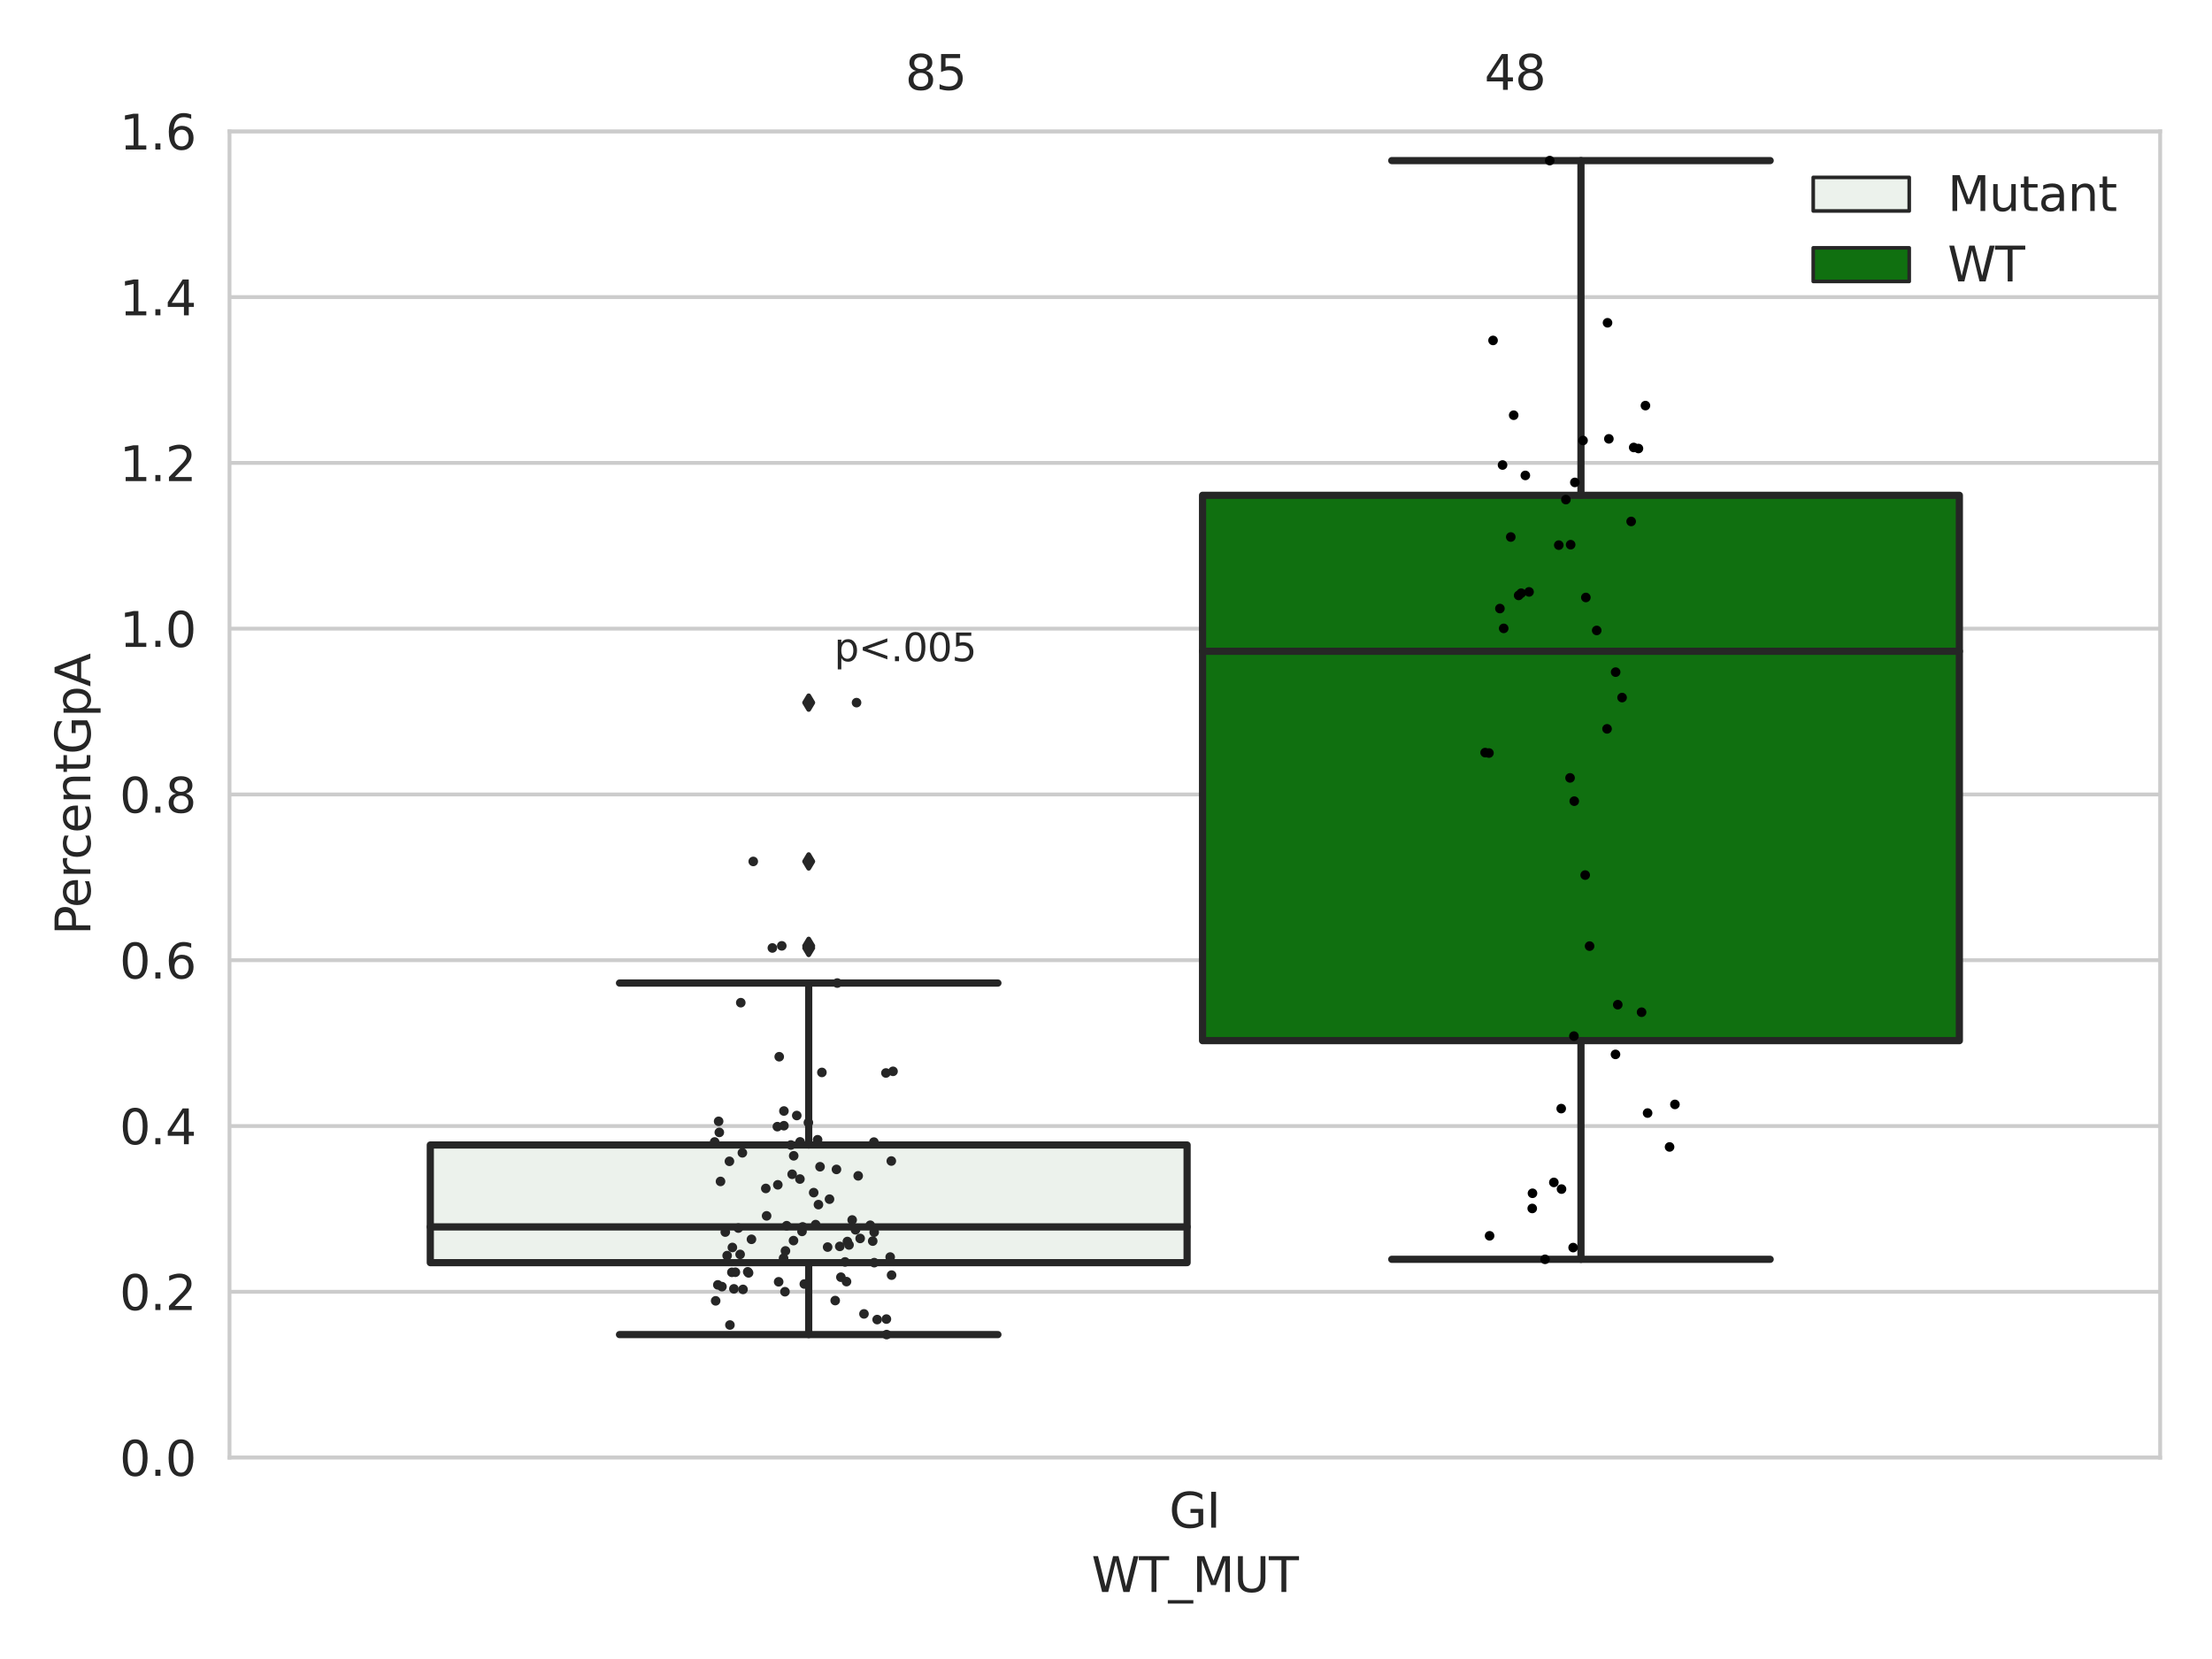 <?xml version="1.0" encoding="utf-8" standalone="no"?>
<!DOCTYPE svg PUBLIC "-//W3C//DTD SVG 1.1//EN"
  "http://www.w3.org/Graphics/SVG/1.1/DTD/svg11.dtd">
<svg xmlns:xlink="http://www.w3.org/1999/xlink" width="460.8pt" height="345.6pt" viewBox="0 0 460.8 345.6" xmlns="http://www.w3.org/2000/svg" version="1.1">
 <defs>
  <style type="text/css">*{stroke-linejoin: round; stroke-linecap: butt}</style>
 </defs>
 <g id="figure_1">
  <g id="patch_1">
   <path d="M 0 345.6 
L 460.8 345.6 
L 460.8 0 
L 0 0 
z
" style="fill: #ffffff"/>
  </g>
  <g id="axes_1">
   <g id="patch_2">
    <path d="M 47.81 303.64 
L 450 303.64 
L 450 27.354 
L 47.81 27.354 
z
" style="fill: #ffffff"/>
   </g>
   <g id="matplotlib.axis_1">
    <g id="xtick_1">
     <g id="text_1">
      <!-- GI -->
      <g style="fill: #262626" transform="translate(243.556 318.238)scale(0.1 -0.1)">
       <defs>
        <path id="DejaVuSans-47" d="M 3809 666 
L 3809 1919 
L 2778 1919 
L 2778 2438 
L 4434 2438 
L 4434 434 
Q 4069 175 3628 42 
Q 3188 -91 2688 -91 
Q 1594 -91 976 548 
Q 359 1188 359 2328 
Q 359 3472 976 4111 
Q 1594 4750 2688 4750 
Q 3144 4750 3555 4637 
Q 3966 4525 4313 4306 
L 4313 3634 
Q 3963 3931 3569 4081 
Q 3175 4231 2741 4231 
Q 1884 4231 1454 3753 
Q 1025 3275 1025 2328 
Q 1025 1384 1454 906 
Q 1884 428 2741 428 
Q 3075 428 3337 486 
Q 3600 544 3809 666 
z
" transform="scale(0.016)"/>
        <path id="DejaVuSans-49" d="M 628 4666 
L 1259 4666 
L 1259 0 
L 628 0 
L 628 4666 
z
" transform="scale(0.016)"/>
       </defs>
       <use xlink:href="#DejaVuSans-47"/>
       <use xlink:href="#DejaVuSans-49" x="77.49"/>
      </g>
     </g>
    </g>
    <g id="text_2">
     <!-- WT_MUT -->
     <g style="fill: #262626" transform="translate(227.38 331.638)scale(0.1 -0.1)">
      <defs>
       <path id="DejaVuSans-57" d="M 213 4666 
L 850 4666 
L 1831 722 
L 2809 4666 
L 3519 4666 
L 4500 722 
L 5478 4666 
L 6119 4666 
L 4947 0 
L 4153 0 
L 3169 4050 
L 2175 0 
L 1381 0 
L 213 4666 
z
" transform="scale(0.016)"/>
       <path id="DejaVuSans-54" d="M -19 4666 
L 3928 4666 
L 3928 4134 
L 2272 4134 
L 2272 0 
L 1638 0 
L 1638 4134 
L -19 4134 
L -19 4666 
z
" transform="scale(0.016)"/>
       <path id="DejaVuSans-5f" d="M 3263 -1063 
L 3263 -1509 
L -63 -1509 
L -63 -1063 
L 3263 -1063 
z
" transform="scale(0.016)"/>
       <path id="DejaVuSans-4d" d="M 628 4666 
L 1569 4666 
L 2759 1491 
L 3956 4666 
L 4897 4666 
L 4897 0 
L 4281 0 
L 4281 4097 
L 3078 897 
L 2444 897 
L 1241 4097 
L 1241 0 
L 628 0 
L 628 4666 
z
" transform="scale(0.016)"/>
       <path id="DejaVuSans-55" d="M 556 4666 
L 1191 4666 
L 1191 1831 
Q 1191 1081 1462 751 
Q 1734 422 2344 422 
Q 2950 422 3222 751 
Q 3494 1081 3494 1831 
L 3494 4666 
L 4128 4666 
L 4128 1753 
Q 4128 841 3676 375 
Q 3225 -91 2344 -91 
Q 1459 -91 1007 375 
Q 556 841 556 1753 
L 556 4666 
z
" transform="scale(0.016)"/>
      </defs>
      <use xlink:href="#DejaVuSans-57"/>
      <use xlink:href="#DejaVuSans-54" x="98.877"/>
      <use xlink:href="#DejaVuSans-5f" x="159.961"/>
      <use xlink:href="#DejaVuSans-4d" x="209.961"/>
      <use xlink:href="#DejaVuSans-55" x="296.24"/>
      <use xlink:href="#DejaVuSans-54" x="369.434"/>
     </g>
    </g>
   </g>
   <g id="matplotlib.axis_2">
    <g id="ytick_1">
     <g id="line2d_1">
      <path d="M 47.81 303.64 
L 450 303.64 
" clip-path="url(#p16f68a41fc)" style="fill: none; stroke: #cccccc; stroke-width: 0.8; stroke-linecap: round"/>
     </g>
     <g id="text_3">
      <!-- 0.0 -->
      <g style="fill: #262626" transform="translate(24.907 307.439)scale(0.1 -0.1)">
       <defs>
        <path id="DejaVuSans-30" d="M 2034 4250 
Q 1547 4250 1301 3770 
Q 1056 3291 1056 2328 
Q 1056 1369 1301 889 
Q 1547 409 2034 409 
Q 2525 409 2770 889 
Q 3016 1369 3016 2328 
Q 3016 3291 2770 3770 
Q 2525 4250 2034 4250 
z
M 2034 4750 
Q 2819 4750 3233 4129 
Q 3647 3509 3647 2328 
Q 3647 1150 3233 529 
Q 2819 -91 2034 -91 
Q 1250 -91 836 529 
Q 422 1150 422 2328 
Q 422 3509 836 4129 
Q 1250 4750 2034 4750 
z
" transform="scale(0.016)"/>
        <path id="DejaVuSans-2e" d="M 684 794 
L 1344 794 
L 1344 0 
L 684 0 
L 684 794 
z
" transform="scale(0.016)"/>
       </defs>
       <use xlink:href="#DejaVuSans-30"/>
       <use xlink:href="#DejaVuSans-2e" x="63.623"/>
       <use xlink:href="#DejaVuSans-30" x="95.41"/>
      </g>
     </g>
    </g>
    <g id="ytick_2">
     <g id="line2d_2">
      <path d="M 47.81 269.104 
L 450 269.104 
" clip-path="url(#p16f68a41fc)" style="fill: none; stroke: #cccccc; stroke-width: 0.8; stroke-linecap: round"/>
     </g>
     <g id="text_4">
      <!-- 0.2 -->
      <g style="fill: #262626" transform="translate(24.907 272.903)scale(0.1 -0.1)">
       <defs>
        <path id="DejaVuSans-32" d="M 1228 531 
L 3431 531 
L 3431 0 
L 469 0 
L 469 531 
Q 828 903 1448 1529 
Q 2069 2156 2228 2338 
Q 2531 2678 2651 2914 
Q 2772 3150 2772 3378 
Q 2772 3750 2511 3984 
Q 2250 4219 1831 4219 
Q 1534 4219 1204 4116 
Q 875 4013 500 3803 
L 500 4441 
Q 881 4594 1212 4672 
Q 1544 4750 1819 4750 
Q 2544 4750 2975 4387 
Q 3406 4025 3406 3419 
Q 3406 3131 3298 2873 
Q 3191 2616 2906 2266 
Q 2828 2175 2409 1742 
Q 1991 1309 1228 531 
z
" transform="scale(0.016)"/>
       </defs>
       <use xlink:href="#DejaVuSans-30"/>
       <use xlink:href="#DejaVuSans-2e" x="63.623"/>
       <use xlink:href="#DejaVuSans-32" x="95.41"/>
      </g>
     </g>
    </g>
    <g id="ytick_3">
     <g id="line2d_3">
      <path d="M 47.81 234.568 
L 450 234.568 
" clip-path="url(#p16f68a41fc)" style="fill: none; stroke: #cccccc; stroke-width: 0.8; stroke-linecap: round"/>
     </g>
     <g id="text_5">
      <!-- 0.4 -->
      <g style="fill: #262626" transform="translate(24.907 238.368)scale(0.1 -0.1)">
       <defs>
        <path id="DejaVuSans-34" d="M 2419 4116 
L 825 1625 
L 2419 1625 
L 2419 4116 
z
M 2253 4666 
L 3047 4666 
L 3047 1625 
L 3713 1625 
L 3713 1100 
L 3047 1100 
L 3047 0 
L 2419 0 
L 2419 1100 
L 313 1100 
L 313 1709 
L 2253 4666 
z
" transform="scale(0.016)"/>
       </defs>
       <use xlink:href="#DejaVuSans-30"/>
       <use xlink:href="#DejaVuSans-2e" x="63.623"/>
       <use xlink:href="#DejaVuSans-34" x="95.41"/>
      </g>
     </g>
    </g>
    <g id="ytick_4">
     <g id="line2d_4">
      <path d="M 47.81 200.033 
L 450 200.033 
" clip-path="url(#p16f68a41fc)" style="fill: none; stroke: #cccccc; stroke-width: 0.8; stroke-linecap: round"/>
     </g>
     <g id="text_6">
      <!-- 0.6 -->
      <g style="fill: #262626" transform="translate(24.907 203.832)scale(0.1 -0.1)">
       <defs>
        <path id="DejaVuSans-36" d="M 2113 2584 
Q 1688 2584 1439 2293 
Q 1191 2003 1191 1497 
Q 1191 994 1439 701 
Q 1688 409 2113 409 
Q 2538 409 2786 701 
Q 3034 994 3034 1497 
Q 3034 2003 2786 2293 
Q 2538 2584 2113 2584 
z
M 3366 4563 
L 3366 3988 
Q 3128 4100 2886 4159 
Q 2644 4219 2406 4219 
Q 1781 4219 1451 3797 
Q 1122 3375 1075 2522 
Q 1259 2794 1537 2939 
Q 1816 3084 2150 3084 
Q 2853 3084 3261 2657 
Q 3669 2231 3669 1497 
Q 3669 778 3244 343 
Q 2819 -91 2113 -91 
Q 1303 -91 875 529 
Q 447 1150 447 2328 
Q 447 3434 972 4092 
Q 1497 4750 2381 4750 
Q 2619 4750 2861 4703 
Q 3103 4656 3366 4563 
z
" transform="scale(0.016)"/>
       </defs>
       <use xlink:href="#DejaVuSans-30"/>
       <use xlink:href="#DejaVuSans-2e" x="63.623"/>
       <use xlink:href="#DejaVuSans-36" x="95.41"/>
      </g>
     </g>
    </g>
    <g id="ytick_5">
     <g id="line2d_5">
      <path d="M 47.81 165.497 
L 450 165.497 
" clip-path="url(#p16f68a41fc)" style="fill: none; stroke: #cccccc; stroke-width: 0.8; stroke-linecap: round"/>
     </g>
     <g id="text_7">
      <!-- 0.8 -->
      <g style="fill: #262626" transform="translate(24.907 169.296)scale(0.1 -0.1)">
       <defs>
        <path id="DejaVuSans-38" d="M 2034 2216 
Q 1584 2216 1326 1975 
Q 1069 1734 1069 1313 
Q 1069 891 1326 650 
Q 1584 409 2034 409 
Q 2484 409 2743 651 
Q 3003 894 3003 1313 
Q 3003 1734 2745 1975 
Q 2488 2216 2034 2216 
z
M 1403 2484 
Q 997 2584 770 2862 
Q 544 3141 544 3541 
Q 544 4100 942 4425 
Q 1341 4750 2034 4750 
Q 2731 4750 3128 4425 
Q 3525 4100 3525 3541 
Q 3525 3141 3298 2862 
Q 3072 2584 2669 2484 
Q 3125 2378 3379 2068 
Q 3634 1759 3634 1313 
Q 3634 634 3220 271 
Q 2806 -91 2034 -91 
Q 1263 -91 848 271 
Q 434 634 434 1313 
Q 434 1759 690 2068 
Q 947 2378 1403 2484 
z
M 1172 3481 
Q 1172 3119 1398 2916 
Q 1625 2713 2034 2713 
Q 2441 2713 2670 2916 
Q 2900 3119 2900 3481 
Q 2900 3844 2670 4047 
Q 2441 4250 2034 4250 
Q 1625 4250 1398 4047 
Q 1172 3844 1172 3481 
z
" transform="scale(0.016)"/>
       </defs>
       <use xlink:href="#DejaVuSans-30"/>
       <use xlink:href="#DejaVuSans-2e" x="63.623"/>
       <use xlink:href="#DejaVuSans-38" x="95.41"/>
      </g>
     </g>
    </g>
    <g id="ytick_6">
     <g id="line2d_6">
      <path d="M 47.81 130.961 
L 450 130.961 
" clip-path="url(#p16f68a41fc)" style="fill: none; stroke: #cccccc; stroke-width: 0.8; stroke-linecap: round"/>
     </g>
     <g id="text_8">
      <!-- 1.0 -->
      <g style="fill: #262626" transform="translate(24.907 134.76)scale(0.1 -0.1)">
       <defs>
        <path id="DejaVuSans-31" d="M 794 531 
L 1825 531 
L 1825 4091 
L 703 3866 
L 703 4441 
L 1819 4666 
L 2450 4666 
L 2450 531 
L 3481 531 
L 3481 0 
L 794 0 
L 794 531 
z
" transform="scale(0.016)"/>
       </defs>
       <use xlink:href="#DejaVuSans-31"/>
       <use xlink:href="#DejaVuSans-2e" x="63.623"/>
       <use xlink:href="#DejaVuSans-30" x="95.41"/>
      </g>
     </g>
    </g>
    <g id="ytick_7">
     <g id="line2d_7">
      <path d="M 47.81 96.425 
L 450 96.425 
" clip-path="url(#p16f68a41fc)" style="fill: none; stroke: #cccccc; stroke-width: 0.8; stroke-linecap: round"/>
     </g>
     <g id="text_9">
      <!-- 1.2 -->
      <g style="fill: #262626" transform="translate(24.907 100.225)scale(0.1 -0.1)">
       <use xlink:href="#DejaVuSans-31"/>
       <use xlink:href="#DejaVuSans-2e" x="63.623"/>
       <use xlink:href="#DejaVuSans-32" x="95.41"/>
      </g>
     </g>
    </g>
    <g id="ytick_8">
     <g id="line2d_8">
      <path d="M 47.81 61.89 
L 450 61.89 
" clip-path="url(#p16f68a41fc)" style="fill: none; stroke: #cccccc; stroke-width: 0.8; stroke-linecap: round"/>
     </g>
     <g id="text_10">
      <!-- 1.4 -->
      <g style="fill: #262626" transform="translate(24.907 65.689)scale(0.1 -0.1)">
       <use xlink:href="#DejaVuSans-31"/>
       <use xlink:href="#DejaVuSans-2e" x="63.623"/>
       <use xlink:href="#DejaVuSans-34" x="95.41"/>
      </g>
     </g>
    </g>
    <g id="ytick_9">
     <g id="line2d_9">
      <path d="M 47.81 27.354 
L 450 27.354 
" clip-path="url(#p16f68a41fc)" style="fill: none; stroke: #cccccc; stroke-width: 0.8; stroke-linecap: round"/>
     </g>
     <g id="text_11">
      <!-- 1.6 -->
      <g style="fill: #262626" transform="translate(24.907 31.153)scale(0.1 -0.1)">
       <use xlink:href="#DejaVuSans-31"/>
       <use xlink:href="#DejaVuSans-2e" x="63.623"/>
       <use xlink:href="#DejaVuSans-36" x="95.41"/>
      </g>
     </g>
    </g>
    <g id="text_12">
     <!-- PercentGpA -->
     <g style="fill: #262626" transform="translate(18.827 194.774)rotate(-90)scale(0.1 -0.1)">
      <defs>
       <path id="DejaVuSans-50" d="M 1259 4147 
L 1259 2394 
L 2053 2394 
Q 2494 2394 2734 2622 
Q 2975 2850 2975 3272 
Q 2975 3691 2734 3919 
Q 2494 4147 2053 4147 
L 1259 4147 
z
M 628 4666 
L 2053 4666 
Q 2838 4666 3239 4311 
Q 3641 3956 3641 3272 
Q 3641 2581 3239 2228 
Q 2838 1875 2053 1875 
L 1259 1875 
L 1259 0 
L 628 0 
L 628 4666 
z
" transform="scale(0.016)"/>
       <path id="DejaVuSans-65" d="M 3597 1894 
L 3597 1613 
L 953 1613 
Q 991 1019 1311 708 
Q 1631 397 2203 397 
Q 2534 397 2845 478 
Q 3156 559 3463 722 
L 3463 178 
Q 3153 47 2828 -22 
Q 2503 -91 2169 -91 
Q 1331 -91 842 396 
Q 353 884 353 1716 
Q 353 2575 817 3079 
Q 1281 3584 2069 3584 
Q 2775 3584 3186 3129 
Q 3597 2675 3597 1894 
z
M 3022 2063 
Q 3016 2534 2758 2815 
Q 2500 3097 2075 3097 
Q 1594 3097 1305 2825 
Q 1016 2553 972 2059 
L 3022 2063 
z
" transform="scale(0.016)"/>
       <path id="DejaVuSans-72" d="M 2631 2963 
Q 2534 3019 2420 3045 
Q 2306 3072 2169 3072 
Q 1681 3072 1420 2755 
Q 1159 2438 1159 1844 
L 1159 0 
L 581 0 
L 581 3500 
L 1159 3500 
L 1159 2956 
Q 1341 3275 1631 3429 
Q 1922 3584 2338 3584 
Q 2397 3584 2469 3576 
Q 2541 3569 2628 3553 
L 2631 2963 
z
" transform="scale(0.016)"/>
       <path id="DejaVuSans-63" d="M 3122 3366 
L 3122 2828 
Q 2878 2963 2633 3030 
Q 2388 3097 2138 3097 
Q 1578 3097 1268 2742 
Q 959 2388 959 1747 
Q 959 1106 1268 751 
Q 1578 397 2138 397 
Q 2388 397 2633 464 
Q 2878 531 3122 666 
L 3122 134 
Q 2881 22 2623 -34 
Q 2366 -91 2075 -91 
Q 1284 -91 818 406 
Q 353 903 353 1747 
Q 353 2603 823 3093 
Q 1294 3584 2113 3584 
Q 2378 3584 2631 3529 
Q 2884 3475 3122 3366 
z
" transform="scale(0.016)"/>
       <path id="DejaVuSans-6e" d="M 3513 2113 
L 3513 0 
L 2938 0 
L 2938 2094 
Q 2938 2591 2744 2837 
Q 2550 3084 2163 3084 
Q 1697 3084 1428 2787 
Q 1159 2491 1159 1978 
L 1159 0 
L 581 0 
L 581 3500 
L 1159 3500 
L 1159 2956 
Q 1366 3272 1645 3428 
Q 1925 3584 2291 3584 
Q 2894 3584 3203 3211 
Q 3513 2838 3513 2113 
z
" transform="scale(0.016)"/>
       <path id="DejaVuSans-74" d="M 1172 4494 
L 1172 3500 
L 2356 3500 
L 2356 3053 
L 1172 3053 
L 1172 1153 
Q 1172 725 1289 603 
Q 1406 481 1766 481 
L 2356 481 
L 2356 0 
L 1766 0 
Q 1100 0 847 248 
Q 594 497 594 1153 
L 594 3053 
L 172 3053 
L 172 3500 
L 594 3500 
L 594 4494 
L 1172 4494 
z
" transform="scale(0.016)"/>
       <path id="DejaVuSans-70" d="M 1159 525 
L 1159 -1331 
L 581 -1331 
L 581 3500 
L 1159 3500 
L 1159 2969 
Q 1341 3281 1617 3432 
Q 1894 3584 2278 3584 
Q 2916 3584 3314 3078 
Q 3713 2572 3713 1747 
Q 3713 922 3314 415 
Q 2916 -91 2278 -91 
Q 1894 -91 1617 61 
Q 1341 213 1159 525 
z
M 3116 1747 
Q 3116 2381 2855 2742 
Q 2594 3103 2138 3103 
Q 1681 3103 1420 2742 
Q 1159 2381 1159 1747 
Q 1159 1113 1420 752 
Q 1681 391 2138 391 
Q 2594 391 2855 752 
Q 3116 1113 3116 1747 
z
" transform="scale(0.016)"/>
       <path id="DejaVuSans-41" d="M 2188 4044 
L 1331 1722 
L 3047 1722 
L 2188 4044 
z
M 1831 4666 
L 2547 4666 
L 4325 0 
L 3669 0 
L 3244 1197 
L 1141 1197 
L 716 0 
L 50 0 
L 1831 4666 
z
" transform="scale(0.016)"/>
      </defs>
      <use xlink:href="#DejaVuSans-50"/>
      <use xlink:href="#DejaVuSans-65" x="56.678"/>
      <use xlink:href="#DejaVuSans-72" x="118.201"/>
      <use xlink:href="#DejaVuSans-63" x="157.064"/>
      <use xlink:href="#DejaVuSans-65" x="212.045"/>
      <use xlink:href="#DejaVuSans-6e" x="273.568"/>
      <use xlink:href="#DejaVuSans-74" x="336.947"/>
      <use xlink:href="#DejaVuSans-47" x="376.156"/>
      <use xlink:href="#DejaVuSans-70" x="453.646"/>
      <use xlink:href="#DejaVuSans-41" x="517.123"/>
     </g>
    </g>
   </g>
   <g id="patch_3">
    <path d="M 89.638 263.034 
L 247.296 263.034 
L 247.296 238.523 
L 89.638 238.523 
L 89.638 263.034 
z
" clip-path="url(#p16f68a41fc)" style="fill: #ecf2ec; stroke: #262626; stroke-width: 1.5; stroke-linejoin: miter"/>
   </g>
   <g id="patch_4">
    <path d="M 250.514 216.79 
L 408.172 216.79 
L 408.172 103.178 
L 250.514 103.178 
L 250.514 216.79 
z
" clip-path="url(#p16f68a41fc)" style="fill: #107010; stroke: #262626; stroke-width: 1.5; stroke-linejoin: miter"/>
   </g>
   <g id="patch_5">
    <path d="M 248.905 303.64 
L 248.905 303.64 
L 248.905 303.64 
L 248.905 303.64 
z
" clip-path="url(#p16f68a41fc)" style="fill: #ecf2ec; stroke: #262626; stroke-width: 0.75; stroke-linejoin: miter"/>
   </g>
   <g id="patch_6">
    <path d="M 248.905 303.64 
L 248.905 303.64 
L 248.905 303.64 
L 248.905 303.64 
z
" clip-path="url(#p16f68a41fc)" style="fill: #107010; stroke: #262626; stroke-width: 0.75; stroke-linejoin: miter"/>
   </g>
   <g id="PathCollection_1"/>
   <g id="PathCollection_2"/>
   <g id="line2d_10">
    <path d="M 168.467 263.034 
L 168.467 278.019 
" clip-path="url(#p16f68a41fc)" style="fill: none; stroke: #262626; stroke-width: 1.5; stroke-linecap: round"/>
   </g>
   <g id="line2d_11">
    <path d="M 168.467 238.523 
L 168.467 204.786 
" clip-path="url(#p16f68a41fc)" style="fill: none; stroke: #262626; stroke-width: 1.5; stroke-linecap: round"/>
   </g>
   <g id="line2d_12">
    <path d="M 129.052 278.019 
L 207.882 278.019 
" clip-path="url(#p16f68a41fc)" style="fill: none; stroke: #262626; stroke-width: 1.5; stroke-linecap: round"/>
   </g>
   <g id="line2d_13">
    <path d="M 129.052 204.786 
L 207.882 204.786 
" clip-path="url(#p16f68a41fc)" style="fill: none; stroke: #262626; stroke-width: 1.5; stroke-linecap: round"/>
   </g>
   <g id="line2d_14">
    <defs>
     <path id="m55e1513318" d="M -0 1.414 
L 0.849 0 
L 0 -1.414 
L -0.849 -0 
z
" style="stroke: #262626; stroke-linejoin: miter"/>
    </defs>
    <g clip-path="url(#p16f68a41fc)">
     <use xlink:href="#m55e1513318" x="168.467" y="197.038" style="fill: #262626; stroke: #262626; stroke-linejoin: miter"/>
     <use xlink:href="#m55e1513318" x="168.467" y="179.454" style="fill: #262626; stroke: #262626; stroke-linejoin: miter"/>
     <use xlink:href="#m55e1513318" x="168.467" y="146.371" style="fill: #262626; stroke: #262626; stroke-linejoin: miter"/>
     <use xlink:href="#m55e1513318" x="168.467" y="197.478" style="fill: #262626; stroke: #262626; stroke-linejoin: miter"/>
    </g>
   </g>
   <g id="line2d_15">
    <path d="M 329.343 216.79 
L 329.343 262.338 
" clip-path="url(#p16f68a41fc)" style="fill: none; stroke: #262626; stroke-width: 1.5; stroke-linecap: round"/>
   </g>
   <g id="line2d_16">
    <path d="M 329.343 103.178 
L 329.343 33.455 
" clip-path="url(#p16f68a41fc)" style="fill: none; stroke: #262626; stroke-width: 1.5; stroke-linecap: round"/>
   </g>
   <g id="line2d_17">
    <path d="M 289.928 262.338 
L 368.758 262.338 
" clip-path="url(#p16f68a41fc)" style="fill: none; stroke: #262626; stroke-width: 1.5; stroke-linecap: round"/>
   </g>
   <g id="line2d_18">
    <path d="M 289.928 33.455 
L 368.758 33.455 
" clip-path="url(#p16f68a41fc)" style="fill: none; stroke: #262626; stroke-width: 1.5; stroke-linecap: round"/>
   </g>
   <g id="line2d_19"/>
   <g id="line2d_20">
    <path d="M 89.638 255.585 
L 247.296 255.585 
" clip-path="url(#p16f68a41fc)" style="fill: none; stroke: #262626; stroke-width: 1.5; stroke-linecap: round"/>
   </g>
   <g id="line2d_21">
    <path d="M 250.514 135.675 
L 408.172 135.675 
" clip-path="url(#p16f68a41fc)" style="fill: none; stroke: #262626; stroke-width: 1.5; stroke-linecap: round"/>
   </g>
   <g id="patch_7">
    <path d="M 47.81 303.64 
L 47.81 27.354 
" style="fill: none; stroke: #cccccc; stroke-width: 0.8; stroke-linejoin: miter; stroke-linecap: square"/>
   </g>
   <g id="patch_8">
    <path d="M 450 303.64 
L 450 27.354 
" style="fill: none; stroke: #cccccc; stroke-width: 0.8; stroke-linejoin: miter; stroke-linecap: square"/>
   </g>
   <g id="patch_9">
    <path d="M 47.81 303.64 
L 450 303.64 
" style="fill: none; stroke: #cccccc; stroke-width: 0.8; stroke-linejoin: miter; stroke-linecap: square"/>
   </g>
   <g id="patch_10">
    <path d="M 47.81 27.354 
L 450 27.354 
" style="fill: none; stroke: #cccccc; stroke-width: 0.8; stroke-linejoin: miter; stroke-linecap: square"/>
   </g>
   <g id="PathCollection_3">
    <defs>
     <path id="C0_0_719149febc" d="M 0 1 
C 0.265 1 0.52 0.895 0.707 0.707 
C 0.895 0.52 1 0.265 1 -0 
C 1 -0.265 0.895 -0.52 0.707 -0.707 
C 0.52 -0.895 0.265 -1 0 -1 
C -0.265 -1 -0.52 -0.895 -0.707 -0.707 
C -0.895 -0.52 -1 -0.265 -1 0 
C -1 0.265 -0.895 0.52 -0.707 0.707 
C -0.52 0.895 -0.265 1 0 1 
z
"/>
    </defs>
    <g clip-path="url(#p16f68a41fc)">
     <use xlink:href="#C0_0_719149febc" x="154.782" y="268.606" style="fill: #262626"/>
    </g>
    <g clip-path="url(#p16f68a41fc)">
     <use xlink:href="#C0_0_719149febc" x="185.676" y="241.861" style="fill: #262626"/>
    </g>
    <g clip-path="url(#p16f68a41fc)">
     <use xlink:href="#C0_0_719149febc" x="178.216" y="256.193" style="fill: #262626"/>
    </g>
    <g clip-path="url(#p16f68a41fc)">
     <use xlink:href="#C0_0_719149febc" x="176.866" y="259.347" style="fill: #262626"/>
    </g>
    <g clip-path="url(#p16f68a41fc)">
     <use xlink:href="#C0_0_719149febc" x="152.568" y="259.87" style="fill: #262626"/>
    </g>
    <g clip-path="url(#p16f68a41fc)">
     <use xlink:href="#C0_0_719149febc" x="162.857" y="197.038" style="fill: #262626"/>
    </g>
    <g clip-path="url(#p16f68a41fc)">
     <use xlink:href="#C0_0_719149febc" x="164.754" y="238.523" style="fill: #262626"/>
    </g>
    <g clip-path="url(#p16f68a41fc)">
     <use xlink:href="#C0_0_719149febc" x="149.705" y="233.592" style="fill: #262626"/>
    </g>
    <g clip-path="url(#p16f68a41fc)">
     <use xlink:href="#C0_0_719149febc" x="184.653" y="274.788" style="fill: #262626"/>
    </g>
    <g clip-path="url(#p16f68a41fc)">
     <use xlink:href="#C0_0_719149febc" x="181.286" y="255.238" style="fill: #262626"/>
    </g>
    <g clip-path="url(#p16f68a41fc)">
     <use xlink:href="#C0_0_719149febc" x="156.544" y="258.169" style="fill: #262626"/>
    </g>
    <g clip-path="url(#p16f68a41fc)">
     <use xlink:href="#C0_0_719149febc" x="176.039" y="262.883" style="fill: #262626"/>
    </g>
    <g clip-path="url(#p16f68a41fc)">
     <use xlink:href="#C0_0_719149febc" x="151.478" y="261.566" style="fill: #262626"/>
    </g>
    <g clip-path="url(#p16f68a41fc)">
     <use xlink:href="#C0_0_719149febc" x="173.988" y="270.931" style="fill: #262626"/>
    </g>
    <g clip-path="url(#p16f68a41fc)">
     <use xlink:href="#C0_0_719149febc" x="163.523" y="269.089" style="fill: #262626"/>
    </g>
    <g clip-path="url(#p16f68a41fc)">
     <use xlink:href="#C0_0_719149febc" x="182.726" y="274.891" style="fill: #262626"/>
    </g>
    <g clip-path="url(#p16f68a41fc)">
     <use xlink:href="#C0_0_719149febc" x="150.395" y="268.029" style="fill: #262626"/>
    </g>
    <g clip-path="url(#p16f68a41fc)">
     <use xlink:href="#C0_0_719149febc" x="172.8" y="249.806" style="fill: #262626"/>
    </g>
    <g clip-path="url(#p16f68a41fc)">
     <use xlink:href="#C0_0_719149febc" x="176.346" y="266.983" style="fill: #262626"/>
    </g>
    <g clip-path="url(#p16f68a41fc)">
     <use xlink:href="#C0_0_719149febc" x="154.652" y="240.154" style="fill: #262626"/>
    </g>
    <g clip-path="url(#p16f68a41fc)">
     <use xlink:href="#C0_0_719149febc" x="170.318" y="237.431" style="fill: #262626"/>
    </g>
    <g clip-path="url(#p16f68a41fc)">
     <use xlink:href="#C0_0_719149febc" x="155.941" y="265.165" style="fill: #262626"/>
    </g>
    <g clip-path="url(#p16f68a41fc)">
     <use xlink:href="#C0_0_719149febc" x="168.402" y="233.858" style="fill: #262626"/>
    </g>
    <g clip-path="url(#p16f68a41fc)">
     <use xlink:href="#C0_0_719149febc" x="159.531" y="247.574" style="fill: #262626"/>
    </g>
    <g clip-path="url(#p16f68a41fc)">
     <use xlink:href="#C0_0_719149febc" x="169.912" y="255.105" style="fill: #262626"/>
    </g>
    <g clip-path="url(#p16f68a41fc)">
     <use xlink:href="#C0_0_719149febc" x="154.184" y="261.315" style="fill: #262626"/>
    </g>
    <g clip-path="url(#p16f68a41fc)">
     <use xlink:href="#C0_0_719149febc" x="165.302" y="258.441" style="fill: #262626"/>
    </g>
    <g clip-path="url(#p16f68a41fc)">
     <use xlink:href="#C0_0_719149febc" x="174.42" y="204.786" style="fill: #262626"/>
    </g>
    <g clip-path="url(#p16f68a41fc)">
     <use xlink:href="#C0_0_719149febc" x="178.777" y="244.951" style="fill: #262626"/>
    </g>
    <g clip-path="url(#p16f68a41fc)">
     <use xlink:href="#C0_0_719149febc" x="169.505" y="248.445" style="fill: #262626"/>
    </g>
    <g clip-path="url(#p16f68a41fc)">
     <use xlink:href="#C0_0_719149febc" x="162.034" y="246.819" style="fill: #262626"/>
    </g>
    <g clip-path="url(#p16f68a41fc)">
     <use xlink:href="#C0_0_719149febc" x="161.937" y="234.701" style="fill: #262626"/>
    </g>
    <g clip-path="url(#p16f68a41fc)">
     <use xlink:href="#C0_0_719149febc" x="162.327" y="220.135" style="fill: #262626"/>
    </g>
    <g clip-path="url(#p16f68a41fc)">
     <use xlink:href="#C0_0_719149febc" x="184.555" y="223.521" style="fill: #262626"/>
    </g>
    <g clip-path="url(#p16f68a41fc)">
     <use xlink:href="#C0_0_719149febc" x="184.701" y="278.019" style="fill: #262626"/>
    </g>
    <g clip-path="url(#p16f68a41fc)">
     <use xlink:href="#C0_0_719149febc" x="151.091" y="256.664" style="fill: #262626"/>
    </g>
    <g clip-path="url(#p16f68a41fc)">
     <use xlink:href="#C0_0_719149febc" x="167.21" y="255.585" style="fill: #262626"/>
    </g>
    <g clip-path="url(#p16f68a41fc)">
     <use xlink:href="#C0_0_719149febc" x="149.538" y="267.664" style="fill: #262626"/>
    </g>
    <g clip-path="url(#p16f68a41fc)">
     <use xlink:href="#C0_0_719149febc" x="167.074" y="256.525" style="fill: #262626"/>
    </g>
    <g clip-path="url(#p16f68a41fc)">
     <use xlink:href="#C0_0_719149febc" x="165.02" y="244.622" style="fill: #262626"/>
    </g>
    <g clip-path="url(#p16f68a41fc)">
     <use xlink:href="#C0_0_719149febc" x="152.465" y="265.049" style="fill: #262626"/>
    </g>
    <g clip-path="url(#p16f68a41fc)">
     <use xlink:href="#C0_0_719149febc" x="170.829" y="243.054" style="fill: #262626"/>
    </g>
    <g clip-path="url(#p16f68a41fc)">
     <use xlink:href="#C0_0_719149febc" x="152.886" y="268.491" style="fill: #262626"/>
    </g>
    <g clip-path="url(#p16f68a41fc)">
     <use xlink:href="#C0_0_719149febc" x="182.119" y="263.034" style="fill: #262626"/>
    </g>
    <g clip-path="url(#p16f68a41fc)">
     <use xlink:href="#C0_0_719149febc" x="153.195" y="265.032" style="fill: #262626"/>
    </g>
    <g clip-path="url(#p16f68a41fc)">
     <use xlink:href="#C0_0_719149febc" x="170.498" y="250.945" style="fill: #262626"/>
    </g>
    <g clip-path="url(#p16f68a41fc)">
     <use xlink:href="#C0_0_719149febc" x="154.318" y="208.878" style="fill: #262626"/>
    </g>
    <g clip-path="url(#p16f68a41fc)">
     <use xlink:href="#C0_0_719149febc" x="149.085" y="270.989" style="fill: #262626"/>
    </g>
    <g clip-path="url(#p16f68a41fc)">
     <use xlink:href="#C0_0_719149febc" x="175.175" y="266.061" style="fill: #262626"/>
    </g>
    <g clip-path="url(#p16f68a41fc)">
     <use xlink:href="#C0_0_719149febc" x="150.097" y="246.113" style="fill: #262626"/>
    </g>
    <g clip-path="url(#p16f68a41fc)">
     <use xlink:href="#C0_0_719149febc" x="186.032" y="223.176" style="fill: #262626"/>
    </g>
    <g clip-path="url(#p16f68a41fc)">
     <use xlink:href="#C0_0_719149febc" x="163.232" y="262.108" style="fill: #262626"/>
    </g>
    <g clip-path="url(#p16f68a41fc)">
     <use xlink:href="#C0_0_719149febc" x="174.252" y="243.61" style="fill: #262626"/>
    </g>
    <g clip-path="url(#p16f68a41fc)">
     <use xlink:href="#C0_0_719149febc" x="163.876" y="255.336" style="fill: #262626"/>
    </g>
    <g clip-path="url(#p16f68a41fc)">
     <use xlink:href="#C0_0_719149febc" x="177.523" y="254.143" style="fill: #262626"/>
    </g>
    <g clip-path="url(#p16f68a41fc)">
     <use xlink:href="#C0_0_719149febc" x="155.764" y="264.938" style="fill: #262626"/>
    </g>
    <g clip-path="url(#p16f68a41fc)">
     <use xlink:href="#C0_0_719149febc" x="185.732" y="265.632" style="fill: #262626"/>
    </g>
    <g clip-path="url(#p16f68a41fc)">
     <use xlink:href="#C0_0_719149febc" x="149.846" y="235.901" style="fill: #262626"/>
    </g>
    <g clip-path="url(#p16f68a41fc)">
     <use xlink:href="#C0_0_719149febc" x="166.638" y="245.615" style="fill: #262626"/>
    </g>
    <g clip-path="url(#p16f68a41fc)">
     <use xlink:href="#C0_0_719149febc" x="156.916" y="179.454" style="fill: #262626"/>
    </g>
    <g clip-path="url(#p16f68a41fc)">
     <use xlink:href="#C0_0_719149febc" x="153.812" y="255.826" style="fill: #262626"/>
    </g>
    <g clip-path="url(#p16f68a41fc)">
     <use xlink:href="#C0_0_719149febc" x="152.057" y="276.024" style="fill: #262626"/>
    </g>
    <g clip-path="url(#p16f68a41fc)">
     <use xlink:href="#C0_0_719149febc" x="165.98" y="232.385" style="fill: #262626"/>
    </g>
    <g clip-path="url(#p16f68a41fc)">
     <use xlink:href="#C0_0_719149febc" x="162.209" y="267.022" style="fill: #262626"/>
    </g>
    <g clip-path="url(#p16f68a41fc)">
     <use xlink:href="#C0_0_719149febc" x="182.049" y="237.918" style="fill: #262626"/>
    </g>
    <g clip-path="url(#p16f68a41fc)">
     <use xlink:href="#C0_0_719149febc" x="176.523" y="258.633" style="fill: #262626"/>
    </g>
    <g clip-path="url(#p16f68a41fc)">
     <use xlink:href="#C0_0_719149febc" x="163.625" y="260.586" style="fill: #262626"/>
    </g>
    <g clip-path="url(#p16f68a41fc)">
     <use xlink:href="#C0_0_719149febc" x="165.342" y="240.776" style="fill: #262626"/>
    </g>
    <g clip-path="url(#p16f68a41fc)">
     <use xlink:href="#C0_0_719149febc" x="179.186" y="257.99" style="fill: #262626"/>
    </g>
    <g clip-path="url(#p16f68a41fc)">
     <use xlink:href="#C0_0_719149febc" x="163.305" y="231.442" style="fill: #262626"/>
    </g>
    <g clip-path="url(#p16f68a41fc)">
     <use xlink:href="#C0_0_719149febc" x="148.875" y="237.893" style="fill: #262626"/>
    </g>
    <g clip-path="url(#p16f68a41fc)">
     <use xlink:href="#C0_0_719149febc" x="178.433" y="146.371" style="fill: #262626"/>
    </g>
    <g clip-path="url(#p16f68a41fc)">
     <use xlink:href="#C0_0_719149febc" x="185.442" y="261.864" style="fill: #262626"/>
    </g>
    <g clip-path="url(#p16f68a41fc)">
     <use xlink:href="#C0_0_719149febc" x="179.983" y="273.708" style="fill: #262626"/>
    </g>
    <g clip-path="url(#p16f68a41fc)">
     <use xlink:href="#C0_0_719149febc" x="159.699" y="253.287" style="fill: #262626"/>
    </g>
    <g clip-path="url(#p16f68a41fc)">
     <use xlink:href="#C0_0_719149febc" x="182.112" y="256.688" style="fill: #262626"/>
    </g>
    <g clip-path="url(#p16f68a41fc)">
     <use xlink:href="#C0_0_719149febc" x="174.941" y="259.646" style="fill: #262626"/>
    </g>
    <g clip-path="url(#p16f68a41fc)">
     <use xlink:href="#C0_0_719149febc" x="166.668" y="237.872" style="fill: #262626"/>
    </g>
    <g clip-path="url(#p16f68a41fc)">
     <use xlink:href="#C0_0_719149febc" x="172.409" y="259.79" style="fill: #262626"/>
    </g>
    <g clip-path="url(#p16f68a41fc)">
     <use xlink:href="#C0_0_719149febc" x="181.803" y="258.544" style="fill: #262626"/>
    </g>
    <g clip-path="url(#p16f68a41fc)">
     <use xlink:href="#C0_0_719149febc" x="163.307" y="234.504" style="fill: #262626"/>
    </g>
    <g clip-path="url(#p16f68a41fc)">
     <use xlink:href="#C0_0_719149febc" x="171.215" y="223.406" style="fill: #262626"/>
    </g>
    <g clip-path="url(#p16f68a41fc)">
     <use xlink:href="#C0_0_719149febc" x="160.897" y="197.478" style="fill: #262626"/>
    </g>
    <g clip-path="url(#p16f68a41fc)">
     <use xlink:href="#C0_0_719149febc" x="151.954" y="241.922" style="fill: #262626"/>
    </g>
    <g clip-path="url(#p16f68a41fc)">
     <use xlink:href="#C0_0_719149febc" x="167.556" y="267.484" style="fill: #262626"/>
    </g>
   </g>
   <g id="PathCollection_4">
    <defs>
     <path id="C1_0_d08d0bf776" d="M 0 1 
C 0.265 1 0.52 0.895 0.707 0.707 
C 0.895 0.52 1 0.265 1 -0 
C 1 -0.265 0.895 -0.52 0.707 -0.707 
C 0.52 -0.895 0.265 -1 0 -1 
C -0.265 -1 -0.52 -0.895 -0.707 -0.707 
C -0.895 -0.52 -1 -0.265 -1 0 
C -1 0.265 -0.895 0.52 -0.707 0.707 
C -0.52 0.895 -0.265 1 0 1 
z
"/>
    </defs>
    <g clip-path="url(#p16f68a41fc)">
     <use xlink:href="#C1_0_d08d0bf776" x="327.196" y="113.468"/>
    </g>
    <g clip-path="url(#p16f68a41fc)">
     <use xlink:href="#C1_0_d08d0bf776" x="326.206" y="104.073"/>
    </g>
    <g clip-path="url(#p16f68a41fc)">
     <use xlink:href="#C1_0_d08d0bf776" x="341.318" y="93.433"/>
    </g>
    <g clip-path="url(#p16f68a41fc)">
     <use xlink:href="#C1_0_d08d0bf776" x="322.836" y="33.455"/>
    </g>
    <g clip-path="url(#p16f68a41fc)">
     <use xlink:href="#C1_0_d08d0bf776" x="311.03" y="70.918"/>
    </g>
    <g clip-path="url(#p16f68a41fc)">
     <use xlink:href="#C1_0_d08d0bf776" x="334.878" y="67.24"/>
    </g>
    <g clip-path="url(#p16f68a41fc)">
     <use xlink:href="#C1_0_d08d0bf776" x="313.248" y="130.902"/>
    </g>
    <g clip-path="url(#p16f68a41fc)">
     <use xlink:href="#C1_0_d08d0bf776" x="316.363" y="124.036"/>
    </g>
    <g clip-path="url(#p16f68a41fc)">
     <use xlink:href="#C1_0_d08d0bf776" x="315.328" y="86.495"/>
    </g>
    <g clip-path="url(#p16f68a41fc)">
     <use xlink:href="#C1_0_d08d0bf776" x="340.328" y="93.216"/>
    </g>
    <g clip-path="url(#p16f68a41fc)">
     <use xlink:href="#C1_0_d08d0bf776" x="332.624" y="131.332"/>
    </g>
    <g clip-path="url(#p16f68a41fc)">
     <use xlink:href="#C1_0_d08d0bf776" x="327.878" y="215.838"/>
    </g>
    <g clip-path="url(#p16f68a41fc)">
     <use xlink:href="#C1_0_d08d0bf776" x="317.756" y="99.039"/>
    </g>
    <g clip-path="url(#p16f68a41fc)">
     <use xlink:href="#C1_0_d08d0bf776" x="337.01" y="209.296"/>
    </g>
    <g clip-path="url(#p16f68a41fc)">
     <use xlink:href="#C1_0_d08d0bf776" x="330.223" y="182.294"/>
    </g>
    <g clip-path="url(#p16f68a41fc)">
     <use xlink:href="#C1_0_d08d0bf776" x="325.292" y="247.708"/>
    </g>
    <g clip-path="url(#p16f68a41fc)">
     <use xlink:href="#C1_0_d08d0bf776" x="323.697" y="246.319"/>
    </g>
    <g clip-path="url(#p16f68a41fc)">
     <use xlink:href="#C1_0_d08d0bf776" x="341.972" y="210.862"/>
    </g>
    <g clip-path="url(#p16f68a41fc)">
     <use xlink:href="#C1_0_d08d0bf776" x="321.862" y="262.338"/>
    </g>
    <g clip-path="url(#p16f68a41fc)">
     <use xlink:href="#C1_0_d08d0bf776" x="336.536" y="219.648"/>
    </g>
    <g clip-path="url(#p16f68a41fc)">
     <use xlink:href="#C1_0_d08d0bf776" x="312.459" y="126.771"/>
    </g>
    <g clip-path="url(#p16f68a41fc)">
     <use xlink:href="#C1_0_d08d0bf776" x="335.158" y="91.42"/>
    </g>
    <g clip-path="url(#p16f68a41fc)">
     <use xlink:href="#C1_0_d08d0bf776" x="336.567" y="140.017"/>
    </g>
    <g clip-path="url(#p16f68a41fc)">
     <use xlink:href="#C1_0_d08d0bf776" x="314.722" y="111.869"/>
    </g>
    <g clip-path="url(#p16f68a41fc)">
     <use xlink:href="#C1_0_d08d0bf776" x="327.072" y="162.048"/>
    </g>
    <g clip-path="url(#p16f68a41fc)">
     <use xlink:href="#C1_0_d08d0bf776" x="327.713" y="259.895"/>
    </g>
    <g clip-path="url(#p16f68a41fc)">
     <use xlink:href="#C1_0_d08d0bf776" x="329.776" y="91.76"/>
    </g>
    <g clip-path="url(#p16f68a41fc)">
     <use xlink:href="#C1_0_d08d0bf776" x="324.722" y="113.559"/>
    </g>
    <g clip-path="url(#p16f68a41fc)">
     <use xlink:href="#C1_0_d08d0bf776" x="328.072" y="100.495"/>
    </g>
    <g clip-path="url(#p16f68a41fc)">
     <use xlink:href="#C1_0_d08d0bf776" x="325.23" y="230.942"/>
    </g>
    <g clip-path="url(#p16f68a41fc)">
     <use xlink:href="#C1_0_d08d0bf776" x="316.885" y="123.577"/>
    </g>
    <g clip-path="url(#p16f68a41fc)">
     <use xlink:href="#C1_0_d08d0bf776" x="334.779" y="151.835"/>
    </g>
    <g clip-path="url(#p16f68a41fc)">
     <use xlink:href="#C1_0_d08d0bf776" x="318.529" y="123.303"/>
    </g>
    <g clip-path="url(#p16f68a41fc)">
     <use xlink:href="#C1_0_d08d0bf776" x="330.363" y="124.465"/>
    </g>
    <g clip-path="url(#p16f68a41fc)">
     <use xlink:href="#C1_0_d08d0bf776" x="337.908" y="145.317"/>
    </g>
    <g clip-path="url(#p16f68a41fc)">
     <use xlink:href="#C1_0_d08d0bf776" x="331.141" y="197.09"/>
    </g>
    <g clip-path="url(#p16f68a41fc)">
     <use xlink:href="#C1_0_d08d0bf776" x="313.008" y="96.871"/>
    </g>
    <g clip-path="url(#p16f68a41fc)">
     <use xlink:href="#C1_0_d08d0bf776" x="319.245" y="248.582"/>
    </g>
    <g clip-path="url(#p16f68a41fc)">
     <use xlink:href="#C1_0_d08d0bf776" x="339.799" y="108.628"/>
    </g>
    <g clip-path="url(#p16f68a41fc)">
     <use xlink:href="#C1_0_d08d0bf776" x="310.309" y="257.443"/>
    </g>
    <g clip-path="url(#p16f68a41fc)">
     <use xlink:href="#C1_0_d08d0bf776" x="347.802" y="238.93"/>
    </g>
    <g clip-path="url(#p16f68a41fc)">
     <use xlink:href="#C1_0_d08d0bf776" x="342.776" y="84.493"/>
    </g>
    <g clip-path="url(#p16f68a41fc)">
     <use xlink:href="#C1_0_d08d0bf776" x="327.947" y="166.895"/>
    </g>
    <g clip-path="url(#p16f68a41fc)">
     <use xlink:href="#C1_0_d08d0bf776" x="310.176" y="156.867"/>
    </g>
    <g clip-path="url(#p16f68a41fc)">
     <use xlink:href="#C1_0_d08d0bf776" x="343.224" y="231.869"/>
    </g>
    <g clip-path="url(#p16f68a41fc)">
     <use xlink:href="#C1_0_d08d0bf776" x="309.381" y="156.781"/>
    </g>
    <g clip-path="url(#p16f68a41fc)">
     <use xlink:href="#C1_0_d08d0bf776" x="348.917" y="230.069"/>
    </g>
    <g clip-path="url(#p16f68a41fc)">
     <use xlink:href="#C1_0_d08d0bf776" x="319.192" y="251.744"/>
    </g>
   </g>
   <g id="text_13">
    <!-- 85 -->
    <g style="fill: #262626" transform="translate(188.577 18.72)scale(0.1 -0.1)">
     <defs>
      <path id="DejaVuSans-35" d="M 691 4666 
L 3169 4666 
L 3169 4134 
L 1269 4134 
L 1269 2991 
Q 1406 3038 1543 3061 
Q 1681 3084 1819 3084 
Q 2600 3084 3056 2656 
Q 3513 2228 3513 1497 
Q 3513 744 3044 326 
Q 2575 -91 1722 -91 
Q 1428 -91 1123 -41 
Q 819 9 494 109 
L 494 744 
Q 775 591 1075 516 
Q 1375 441 1709 441 
Q 2250 441 2565 725 
Q 2881 1009 2881 1497 
Q 2881 1984 2565 2268 
Q 2250 2553 1709 2553 
Q 1456 2553 1204 2497 
Q 953 2441 691 2322 
L 691 4666 
z
" transform="scale(0.016)"/>
     </defs>
     <use xlink:href="#DejaVuSans-38"/>
     <use xlink:href="#DejaVuSans-35" x="63.623"/>
    </g>
   </g>
   <g id="text_14">
    <!-- p&lt;.005 -->
    <g style="fill: #262626" transform="translate(173.779 137.737)scale(0.08 -0.08)">
     <defs>
      <path id="DejaVuSans-3c" d="M 4684 3150 
L 1459 2003 
L 4684 863 
L 4684 294 
L 678 1747 
L 678 2266 
L 4684 3719 
L 4684 3150 
z
" transform="scale(0.016)"/>
     </defs>
     <use xlink:href="#DejaVuSans-70"/>
     <use xlink:href="#DejaVuSans-3c" x="63.477"/>
     <use xlink:href="#DejaVuSans-2e" x="147.266"/>
     <use xlink:href="#DejaVuSans-30" x="179.053"/>
     <use xlink:href="#DejaVuSans-30" x="242.676"/>
     <use xlink:href="#DejaVuSans-35" x="306.299"/>
    </g>
   </g>
   <g id="text_15">
    <!-- 48 -->
    <g style="fill: #262626" transform="translate(309.233 18.72)scale(0.1 -0.1)">
     <use xlink:href="#DejaVuSans-34"/>
     <use xlink:href="#DejaVuSans-38" x="63.623"/>
    </g>
   </g>
   <g id="legend_1">
    <g id="patch_11">
     <path d="M 377.728 43.952 
L 397.728 43.952 
L 397.728 36.952 
L 377.728 36.952 
z
" style="fill: #ecf2ec; stroke: #262626; stroke-width: 0.75; stroke-linejoin: miter"/>
    </g>
    <g id="text_16">
     <!-- Mutant -->
     <g style="fill: #262626" transform="translate(405.728 43.952)scale(0.1 -0.1)">
      <defs>
       <path id="DejaVuSans-75" d="M 544 1381 
L 544 3500 
L 1119 3500 
L 1119 1403 
Q 1119 906 1312 657 
Q 1506 409 1894 409 
Q 2359 409 2629 706 
Q 2900 1003 2900 1516 
L 2900 3500 
L 3475 3500 
L 3475 0 
L 2900 0 
L 2900 538 
Q 2691 219 2414 64 
Q 2138 -91 1772 -91 
Q 1169 -91 856 284 
Q 544 659 544 1381 
z
M 1991 3584 
L 1991 3584 
z
" transform="scale(0.016)"/>
       <path id="DejaVuSans-61" d="M 2194 1759 
Q 1497 1759 1228 1600 
Q 959 1441 959 1056 
Q 959 750 1161 570 
Q 1363 391 1709 391 
Q 2188 391 2477 730 
Q 2766 1069 2766 1631 
L 2766 1759 
L 2194 1759 
z
M 3341 1997 
L 3341 0 
L 2766 0 
L 2766 531 
Q 2569 213 2275 61 
Q 1981 -91 1556 -91 
Q 1019 -91 701 211 
Q 384 513 384 1019 
Q 384 1609 779 1909 
Q 1175 2209 1959 2209 
L 2766 2209 
L 2766 2266 
Q 2766 2663 2505 2880 
Q 2244 3097 1772 3097 
Q 1472 3097 1187 3025 
Q 903 2953 641 2809 
L 641 3341 
Q 956 3463 1253 3523 
Q 1550 3584 1831 3584 
Q 2591 3584 2966 3190 
Q 3341 2797 3341 1997 
z
" transform="scale(0.016)"/>
      </defs>
      <use xlink:href="#DejaVuSans-4d"/>
      <use xlink:href="#DejaVuSans-75" x="86.279"/>
      <use xlink:href="#DejaVuSans-74" x="149.658"/>
      <use xlink:href="#DejaVuSans-61" x="188.867"/>
      <use xlink:href="#DejaVuSans-6e" x="250.146"/>
      <use xlink:href="#DejaVuSans-74" x="313.525"/>
     </g>
    </g>
    <g id="patch_12">
     <path d="M 377.728 58.631 
L 397.728 58.631 
L 397.728 51.631 
L 377.728 51.631 
z
" style="fill: #107010; stroke: #262626; stroke-width: 0.75; stroke-linejoin: miter"/>
    </g>
    <g id="text_17">
     <!-- WT -->
     <g style="fill: #262626" transform="translate(405.728 58.631)scale(0.1 -0.1)">
      <use xlink:href="#DejaVuSans-57"/>
      <use xlink:href="#DejaVuSans-54" x="98.877"/>
     </g>
    </g>
   </g>
  </g>
 </g>
 <defs>
  <clipPath id="p16f68a41fc">
   <rect x="47.81" y="27.354" width="402.19" height="276.286"/>
  </clipPath>
 </defs>
</svg>
